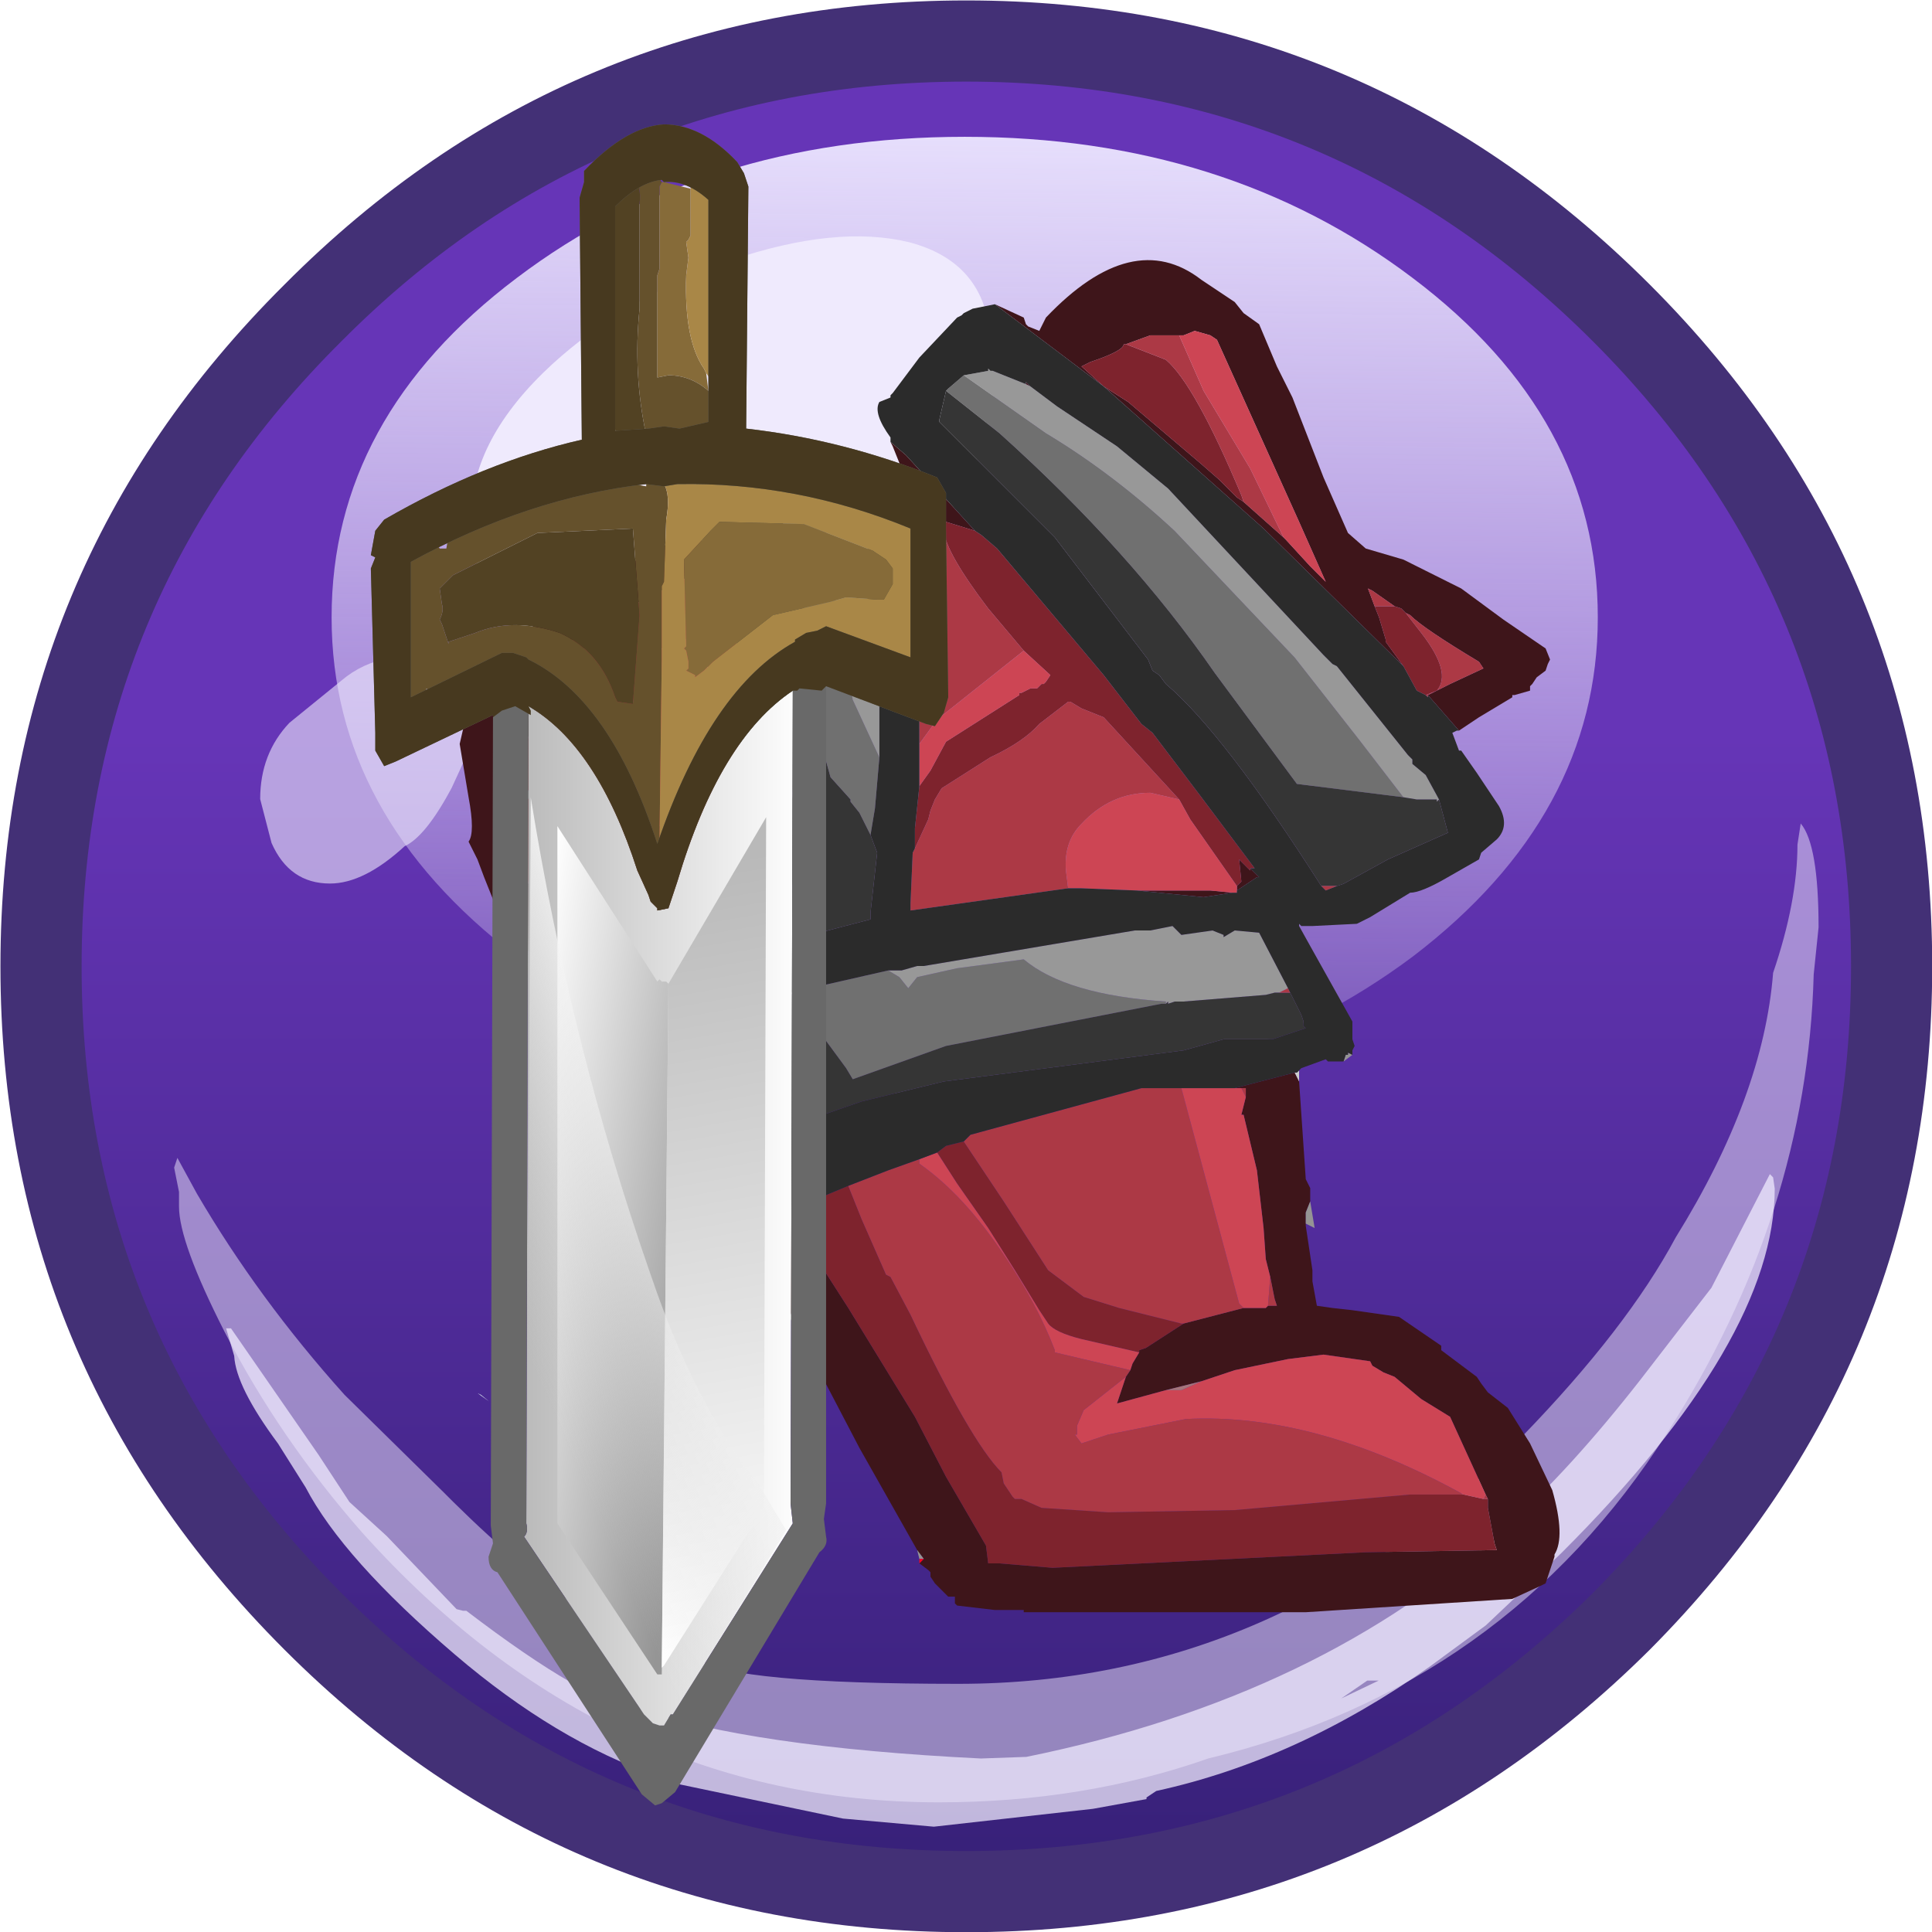 <?xml version="1.0" encoding="UTF-8" standalone="no"?>
<svg xmlns:ffdec="https://www.free-decompiler.com/flash" xmlns:xlink="http://www.w3.org/1999/xlink" ffdec:objectType="frame" height="43.5px" width="43.5px" xmlns="http://www.w3.org/2000/svg">
  <g transform="matrix(1.0, 0.0, 0.0, 1.0, 0.0, 0.0)">
    <filter id="filter0">
      <feColorMatrix in="SourceGraphic" result="filterResult0" type="matrix" values="0.309 0.609 0.082 0.0 0.157 0.309 0.609 0.082 0.0 0.157 0.309 0.609 0.082 0.0 0.157 0.0 0.0 0.0 1.0 0.0"/>
    </filter>
    <use ffdec:characterId="42" filter="url(#filter0)" height="59.5" transform="matrix(0.731, 0.0, 0.0, 0.731, 0.01, 0.01)" width="59.5" xlink:href="#sprite0"/>
    <filter id="filter1">
      <feColorMatrix in="SourceGraphic" result="filterResult1" type="matrix" values="0 0 0 0 0.4,0 0 0 0 0.4,0 0 0 0 0.4,0 0 0 1 0"/>
      <feConvolveMatrix divisor="16.0" in="filterResult1" kernelMatrix="1 1 1 1 1 1 1 1 1 1 1 1 1 1 1 1" order="4 4" result="filterResult2"/>
      <feComposite in="SourceGraphic" in2="filterResult2" operator="over" result="filterResult3"/>
    </filter>
    <use ffdec:characterId="135" filter="url(#filter1)" height="37.85" transform="matrix(1.0, 0.0, 0.0, 1.0, 8.35, 2.8)" width="26.75" xlink:href="#sprite1"/>
  </g>
  <defs>
    <g id="sprite0" transform="matrix(1.0, 0.0, 0.0, 1.0, 29.75, 29.75)">
      <use ffdec:characterId="41" height="59.5" transform="matrix(1.0, 0.0, 0.0, 1.0, -29.75, -29.75)" width="59.5" xlink:href="#shape0"/>
    </g>
    <g id="shape0" transform="matrix(1.0, 0.0, 0.0, 1.0, 29.75, 29.75)">
      <path d="M20.15 -20.15 Q28.5 -11.8 28.5 0.0 28.5 11.8 20.15 20.15 11.8 28.5 0.0 28.5 -11.8 28.5 -20.15 20.15 -28.5 11.8 -28.5 0.0 -28.5 -11.8 -20.15 -20.15 -11.8 -28.5 0.0 -28.5 11.8 -28.5 20.15 -20.15" fill="url(#gradient0)" fill-rule="evenodd" stroke="none"/>
      <path d="M-8.7 18.5 L-8.7 18.55 -9.0 18.45 -8.7 18.5 M-14.95 13.2 L-14.7 13.4 -15.05 13.15 -14.95 13.2" fill="#eafbfd" fill-rule="evenodd" stroke="none"/>
      <path d="M25.7 -4.4 Q26.25 -3.75 26.25 -1.2 L26.1 0.25 Q25.9 7.65 21.6 14.35 16.6 22.2 7.45 24.4 3.6 25.75 -0.85 25.75 -11.15 25.75 -18.6 17.45 -21.15 14.55 -22.85 11.25 -24.25 8.5 -24.25 7.4 L-24.25 6.95 -24.4 6.2 -24.3 5.9 -23.7 7.0 Q-21.8 10.25 -19.15 13.2 L-16.1 16.2 -15.8 16.5 Q-11.45 20.8 -8.4 21.3 L-8.3 21.35 Q-7.15 22.1 -0.25 22.1 9.7 22.1 17.1 14.5 20.35 11.15 21.85 8.35 24.55 4.0 24.85 0.2 25.6 -2.0 25.6 -3.75 L25.7 -4.4" fill="#efeafd" fill-opacity="0.498" fill-rule="evenodd" stroke="none"/>
      <path d="M22.95 9.9 L24.75 6.4 24.85 6.5 24.9 6.85 Q24.9 11.5 18.35 18.05 L16.9 19.45 16.0 20.3 14.3 21.55 Q10.2 24.45 5.85 25.4 L5.55 25.6 5.55 25.65 3.9 25.95 -1.0 26.5 -3.8 26.25 -9.05 25.15 -9.5 24.95 Q-12.65 23.85 -15.75 21.2 -19.2 18.25 -20.35 16.05 L-21.2 14.7 Q-22.5 12.95 -22.55 12.0 L-22.8 11.15 -22.65 11.15 -19.95 15.05 -19.0 16.5 -17.85 17.55 -15.7 19.8 -15.5 19.85 -15.4 19.85 Q-11.6 22.75 -10.15 22.85 -6.65 24.05 0.45 24.4 L1.85 24.35 Q10.95 22.5 16.65 17.25 18.6 15.5 20.75 12.75 L22.95 9.9 M17.75 17.85 L17.85 17.75 17.75 17.8 17.75 17.85 M12.7 22.0 L12.35 22.0 11.55 22.55 12.7 22.0" fill="#efeafd" fill-opacity="0.749" fill-rule="evenodd" stroke="none"/>
      <path d="M19.45 -10.75 Q19.45 -4.65 13.75 -0.3 8.0 4.0 -0.05 4.0 -8.1 4.0 -13.85 -0.3 -19.55 -4.65 -19.55 -10.75 -19.55 -16.9 -13.85 -21.2 -8.1 -25.55 -0.05 -25.55 8.0 -25.55 13.75 -21.2 19.45 -16.9 19.45 -10.75" fill="url(#gradient1)" fill-rule="evenodd" stroke="none"/>
      <path d="M0.85 -18.0 Q0.85 -15.85 -1.1 -13.0 -3.8 -9.0 -8.25 -9.0 L-11.55 -9.45 Q-13.75 -9.9 -14.7 -11.5 -15.35 -12.65 -15.25 -13.85 -15.25 -16.25 -12.75 -18.55 -10.5 -20.6 -7.25 -21.75 -4.0 -22.85 -1.75 -22.3 0.7 -21.65 0.75 -19.1 L0.85 -18.0" fill="#efeafd" fill-rule="evenodd" stroke="none"/>
      <path d="M-20.85 -7.5 L-19.25 -8.8 Q-18.6 -9.35 -17.75 -9.5 L-17.0 -9.6 Q-15.0 -9.8 -15.0 -7.35 L-15.85 -5.5 Q-16.65 -4.0 -17.3 -3.7 -18.55 -2.55 -19.6 -2.55 -20.85 -2.55 -21.4 -3.8 L-21.75 -5.15 Q-21.75 -6.55 -20.85 -7.5" fill="#efeafd" fill-opacity="0.6" fill-rule="evenodd" stroke="none"/>
      <path d="M19.3 -19.25 Q11.3 -27.25 0.0 -27.25 -11.3 -27.25 -19.25 -19.25 -27.25 -11.3 -27.25 0.0 -27.25 11.3 -19.25 19.3 -11.3 27.25 0.0 27.25 11.3 27.25 19.3 19.3 27.25 11.3 27.25 0.0 27.25 -11.3 19.3 -19.25 M0.0 -29.75 Q12.3 -29.75 21.05 -21.0 29.75 -12.3 29.75 0.0 29.75 12.3 21.05 21.05 12.3 29.75 0.0 29.75 -12.3 29.75 -21.0 21.05 -29.75 12.3 -29.75 0.0 -29.75 -12.3 -21.0 -21.0 -12.3 -29.75 0.0 -29.75" fill="#433076" fill-rule="evenodd" stroke="none"/>
    </g>
    <linearGradient gradientTransform="matrix(0.0, 0.035, -0.035, 0.0, 0.0, 0.0)" gradientUnits="userSpaceOnUse" id="gradient0" spreadMethod="pad" x1="-819.2" x2="819.2">
      <stop offset="0.376" stop-color="#6635b7"/>
      <stop offset="1.0" stop-color="#362077"/>
    </linearGradient>
    <linearGradient gradientTransform="matrix(-2.0E-4, 0.018, -0.018, -2.0E-4, -0.05, -10.75)" gradientUnits="userSpaceOnUse" id="gradient1" spreadMethod="pad" x1="-819.2" x2="819.2">
      <stop offset="0.0" stop-color="#e6defc"/>
      <stop offset="1.0" stop-color="#e6defc" stop-opacity="0.2"/>
    </linearGradient>
    <g id="sprite1" transform="matrix(1.0, 0.0, 0.0, 1.0, 15.6, 36.35)">
      <use ffdec:characterId="134" height="37.85" transform="matrix(1.0, 0.0, 0.0, 1.0, -15.6, -36.35)" width="26.75" xlink:href="#shape1"/>
    </g>
    <g id="shape1" transform="matrix(1.0, 0.0, 0.0, 1.0, 15.6, 36.35)">
      <path d="M-0.75 -30.45 L-0.15 -30.0 1.2 -29.1 2.35 -28.15 5.85 -24.4 5.9 -24.35 6.05 -24.2 6.15 -24.15 7.75 -22.15 7.8 -22.1 7.85 -22.05 7.85 -21.95 8.15 -21.7 8.45 -21.15 8.4 -21.1 8.4 -21.15 7.95 -21.15 7.65 -21.2 6.65 -22.5 5.2 -24.35 2.5 -27.2 Q1.1 -28.5 -0.4 -29.4 L-2.25 -30.7 -1.7 -30.8 -1.7 -30.85 -1.65 -30.8 -1.6 -30.8 -0.85 -30.5 -0.75 -30.45 M-3.95 -17.3 L-3.65 -17.3 -3.3 -17.4 -3.15 -17.4 1.6 -18.2 1.95 -18.2 2.45 -18.3 2.65 -18.1 3.35 -18.2 3.6 -18.1 3.6 -18.05 3.85 -18.2 4.4 -18.15 5.05 -16.9 4.85 -16.8 4.75 -16.8 4.55 -16.75 2.7 -16.6 2.5 -16.6 2.35 -16.55 2.35 -16.6 2.3 -16.55 2.3 -16.6 Q0.05 -16.75 -0.9 -17.55 L-2.4 -17.35 -3.3 -17.15 -3.5 -16.9 -3.7 -17.15 -3.95 -17.3 M-4.15 -22.1 L-4.75 -23.4 -5.2 -25.9 -5.4 -27.75 -5.35 -27.75 -5.3 -27.8 -4.8 -28.0 -4.6 -28.1 -4.5 -27.95 -4.35 -27.75 -4.45 -26.0 -4.3 -24.75 -4.15 -24.55 -4.15 -24.15 -4.15 -22.25 -4.15 -22.1" fill="#989898" fill-rule="evenodd" stroke="none"/>
      <path d="M4.05 -27.85 L4.95 -27.05 5.0 -27.0 5.55 -26.4 5.9 -26.05 5.3 -27.4 3.45 -31.5 3.3 -31.6 2.95 -31.7 2.7 -31.6 2.6 -31.6 1.95 -31.6 1.4 -31.4 1.35 -31.4 Q1.35 -31.25 0.6 -31.0 L0.4 -30.9 0.9 -30.45 1.45 -30.1 3.1 -28.7 3.5 -28.35 3.9 -27.95 4.05 -27.85 M-1.55 -32.3 L-0.9 -32.0 -0.85 -31.85 -0.8 -31.8 -0.55 -31.7 -0.4 -32.0 Q1.55 -34.05 3.1 -32.85 L3.85 -32.35 4.05 -32.1 4.4 -31.85 4.8 -30.9 5.15 -30.2 5.85 -28.4 6.4 -27.15 6.8 -26.8 7.65 -26.55 8.95 -25.9 9.9 -25.2 10.85 -24.55 10.95 -24.3 10.9 -24.2 10.85 -24.05 10.65 -23.9 10.55 -23.75 10.5 -23.7 10.5 -23.6 10.15 -23.5 10.1 -23.5 10.1 -23.45 9.35 -23.0 8.9 -22.7 8.2 -23.5 8.4 -23.6 8.7 -23.75 9.45 -24.1 9.35 -24.25 Q8.1 -25.0 7.8 -25.3 L7.7 -25.35 7.6 -25.45 7.45 -25.5 6.95 -25.85 6.85 -25.9 7.0 -25.5 7.1 -25.25 7.25 -24.75 7.25 -24.7 7.65 -24.15 4.5 -27.25 0.9 -30.45 -1.55 -32.3 M5.3 -14.8 L5.45 -12.6 5.55 -12.4 5.55 -12.25 5.55 -12.1 5.45 -11.85 5.45 -11.6 5.45 -11.55 5.6 -10.55 5.6 -10.3 5.7 -9.75 6.05 -9.7 6.5 -9.65 7.55 -9.5 8.5 -8.85 8.5 -8.75 9.3 -8.15 9.4 -8.0 9.55 -7.8 10.0 -7.45 10.5 -6.65 11.0 -5.6 Q11.3 -4.55 11.05 -4.15 L11.05 -4.1 10.85 -3.5 10.75 -3.45 10.1 -3.15 5.45 -2.85 -0.35 -2.85 -0.9 -2.85 -0.9 -2.9 -1.55 -2.9 -2.4 -3.0 -2.45 -3.05 -2.45 -3.2 -2.6 -3.2 -2.85 -3.45 -2.9 -3.5 -3.0 -3.65 -3.0 -3.75 -3.05 -3.8 -3.25 -3.95 -3.15 -4.05 -3.3 -4.25 -4.6 -6.55 -5.75 -8.75 -6.0 -9.2 -6.0 -9.25 -6.05 -9.35 -6.2 -9.7 -6.65 -10.3 -7.05 -10.95 -7.3 -11.35 -7.2 -11.35 -6.1 -11.65 -4.85 -9.7 -3.35 -7.25 -2.65 -5.9 -1.75 -4.35 -1.7 -3.95 -1.45 -3.95 -0.25 -3.85 6.8 -4.2 9.75 -4.25 9.7 -4.4 9.55 -5.2 9.55 -5.4 9.5 -5.5 8.7 -7.25 8.05 -7.65 7.45 -8.15 7.2 -8.25 6.95 -8.4 6.9 -8.5 5.85 -8.65 5.05 -8.55 3.85 -8.3 3.1 -8.05 2.3 -7.85 1.2 -7.55 1.4 -8.15 1.5 -8.3 1.55 -8.45 1.7 -8.7 1.7 -8.75 1.85 -8.8 2.7 -9.35 4.05 -9.7 4.1 -9.7 4.15 -9.7 4.55 -9.7 4.6 -9.75 4.8 -9.75 4.75 -9.9 4.65 -10.4 4.55 -10.8 4.5 -11.5 4.35 -12.8 4.05 -14.05 4.0 -14.05 4.1 -14.45 4.1 -14.65 4.0 -14.65 3.85 -14.65 5.2 -15.0 5.3 -14.8 M-10.75 -16.05 L-12.15 -17.85 -12.75 -18.65 -13.05 -19.4 -13.2 -19.8 -13.4 -20.2 Q-13.25 -20.4 -13.4 -21.2 L-13.6 -22.4 -13.3 -23.7 -13.25 -23.8 -13.15 -23.95 -13.0 -24.15 -12.9 -24.2 -12.55 -24.55 -11.95 -25.05 -11.6 -25.25 -11.5 -25.3 -11.0 -25.75 -10.1 -26.25 -9.8 -26.45 -8.35 -27.2 -8.2 -27.2 -8.0 -26.4 -8.1 -26.3 -8.3 -26.2 -8.4 -26.2 -8.65 -26.05 -9.75 -25.5 Q-9.85 -25.4 -10.05 -25.35 L-10.4 -25.15 -10.55 -25.0 -10.9 -24.85 -11.05 -24.75 -11.6 -24.15 -11.65 -24.05 -11.75 -23.75 -12.3 -21.6 -12.15 -19.6 -12.05 -19.25 -11.75 -18.6 -11.55 -18.2 -10.1 -16.7 -8.35 -17.35 -7.35 -17.6 -7.35 -17.55 Q-10.5 -16.5 -10.75 -16.05 M-3.95 -28.3 L-3.85 -28.15 -3.55 -28.35 -3.85 -29.1 -3.9 -29.2 -3.55 -28.9 -2.0 -27.2 -2.65 -27.4 -2.7 -27.2 -2.85 -27.15 -3.4 -27.0 Q-3.25 -25.9 -3.25 -23.75 -3.3 -26.35 -3.5 -27.05 L-3.95 -28.3 M-0.85 -30.5 L-0.85 -30.55 -0.75 -30.45 -0.85 -30.5 M3.9 -19.2 L4.0 -19.3 3.95 -19.8 4.2 -19.55 4.2 -19.6 4.4 -19.4 4.35 -19.4 3.9 -19.1 3.9 -19.2 M1.65 -19.1 L3.3 -19.1 3.8 -19.05 3.15 -18.95 1.65 -19.1 M-6.6 -13.7 L-6.65 -13.6 -6.7 -13.7 -6.6 -13.7 M-5.45 -12.2 L-5.9 -11.95 -5.85 -12.25 -5.45 -12.25 -5.45 -12.2" fill="#3e151a" fill-rule="evenodd" stroke="none"/>
      <path d="M-2.65 -30.35 L-2.6 -30.4 -2.25 -30.7 -0.4 -29.4 Q1.1 -28.5 2.5 -27.2 L5.2 -24.35 6.65 -22.5 7.65 -21.2 7.25 -21.25 5.25 -21.5 3.4 -24.0 Q1.5 -26.75 -1.45 -29.4 L-2.65 -30.35 M-6.15 -16.8 L-3.95 -17.3 -3.7 -17.15 -3.5 -16.9 -3.3 -17.15 -2.4 -17.35 -0.9 -17.55 Q0.05 -16.75 2.3 -16.6 L2.3 -16.55 2.2 -16.55 -2.65 -15.6 -4.75 -14.85 -4.9 -15.1 -6.15 -16.8 M-5.35 -27.75 L-5.4 -27.75 -5.2 -25.9 -4.75 -23.4 -4.15 -22.1 -4.25 -20.95 -4.35 -20.35 -4.6 -20.85 -4.8 -21.1 -4.8 -21.15 -5.25 -21.65 -5.5 -22.55 -5.6 -23.3 -5.7 -23.3 -5.75 -24.75 Q-5.9 -26.3 -6.4 -27.6 L-6.6 -27.6 -6.4 -27.75 -5.35 -27.75" fill="#707070" fill-rule="evenodd" stroke="none"/>
      <path d="M8.45 -21.15 L8.65 -20.4 7.3 -19.8 6.3 -19.25 6.15 -19.2 5.8 -19.2 Q3.6 -22.65 2.3 -23.75 L2.15 -23.95 2.0 -24.05 1.9 -24.3 -0.2 -27.05 -2.8 -29.65 -2.8 -29.7 -2.65 -30.35 -1.45 -29.4 Q1.5 -26.75 3.4 -24.0 L5.25 -21.5 7.25 -21.25 7.65 -21.2 7.95 -21.15 8.4 -21.15 8.4 -21.1 8.45 -21.15 M5.1 -16.8 L5.35 -16.3 5.4 -16.15 5.4 -16.05 5.45 -16.0 4.7 -15.75 3.6 -15.75 2.7 -15.5 -2.7 -14.8 -4.55 -14.35 -5.85 -13.9 -6.0 -13.85 -6.15 -13.85 -6.6 -13.7 -6.7 -13.7 -7.05 -13.55 -7.1 -13.6 -7.15 -13.6 -7.2 -13.7 -9.15 -15.75 -9.3 -16.0 -9.35 -16.1 -6.15 -16.8 -4.9 -15.1 -4.75 -14.85 -2.65 -15.6 2.2 -16.55 2.3 -16.55 2.35 -16.6 2.35 -16.55 2.5 -16.6 2.7 -16.6 4.55 -16.75 4.75 -16.8 4.85 -16.8 5.1 -16.8 M-6.6 -27.6 L-6.4 -27.6 Q-5.9 -26.3 -5.75 -24.75 L-5.7 -23.3 -5.6 -23.3 -5.5 -22.55 -5.25 -21.65 -4.8 -21.15 -4.8 -21.1 -4.6 -20.85 -4.35 -20.35 -4.2 -19.95 -4.35 -18.6 -4.35 -18.45 -5.5 -18.15 -5.9 -18.05 -6.15 -18.0 -6.2 -17.95 -6.35 -17.95 -6.35 -18.0 Q-5.9 -19.25 -6.15 -21.8 -6.05 -24.35 -6.85 -26.25 L-7.0 -26.4 -7.15 -26.85 -7.4 -27.75 -7.1 -27.6 -6.85 -27.6 -6.6 -27.6" fill="#353535" fill-rule="evenodd" stroke="none"/>
      <path d="M1.4 -31.4 L2.3 -31.05 Q2.95 -30.5 4.0 -28.0 L4.05 -27.85 3.9 -27.95 3.5 -28.35 3.1 -28.7 1.45 -30.1 0.9 -30.45 0.4 -30.9 0.6 -31.0 Q1.35 -31.25 1.35 -31.4 L1.4 -31.4 M7.65 -24.15 L7.25 -24.7 7.25 -24.75 7.1 -25.25 7.0 -25.5 7.45 -25.5 7.6 -25.45 7.7 -25.35 8.05 -24.9 Q8.75 -24.0 8.4 -23.6 L8.15 -23.5 7.95 -23.6 7.65 -24.15 M2.6 -21.15 L0.9 -23.0 0.4 -23.2 0.15 -23.35 0.1 -23.35 -0.55 -22.85 Q-0.9 -22.45 -1.65 -22.1 L-2.75 -21.4 -2.9 -21.15 -3.0 -20.9 -3.05 -20.7 -3.35 -20.05 -3.35 -20.5 -3.25 -21.45 -3.0 -21.8 -2.65 -22.45 -1.0 -23.5 -1.0 -23.55 -0.95 -23.55 -0.75 -23.65 -0.6 -23.65 -0.5 -23.75 -0.45 -23.75 -0.4 -23.8 -0.3 -23.95 -0.9 -24.5 -1.7 -25.45 Q-2.65 -26.7 -2.7 -27.2 L-2.65 -27.4 -2.0 -27.2 -1.85 -27.1 -1.5 -26.8 0.9 -23.95 1.75 -22.85 2.0 -22.65 3.1 -21.2 4.3 -19.6 4.2 -19.6 4.2 -19.55 3.95 -19.8 4.0 -19.3 3.9 -19.2 2.85 -20.7 2.6 -21.15 M2.7 -9.35 L1.85 -8.8 1.7 -8.75 1.7 -8.7 0.4 -9.0 Q-0.2 -9.15 -0.35 -9.35 L-0.55 -9.65 -1.1 -10.55 -1.7 -11.5 -2.4 -12.5 -2.85 -13.2 -2.65 -13.35 -2.25 -13.45 -1.35 -12.1 -0.35 -10.55 0.45 -9.95 1.25 -9.7 2.65 -9.35 2.7 -9.35 M9.55 -5.4 L9.55 -5.2 9.7 -4.4 9.75 -4.25 6.8 -4.2 -0.25 -3.85 -1.45 -3.95 -1.7 -3.95 -1.75 -4.35 -2.65 -5.9 -3.35 -7.25 -4.85 -9.7 -6.1 -11.65 -6.2 -11.8 -6.15 -11.8 -5.9 -11.95 -5.45 -12.2 -4.85 -12.45 -4.55 -11.7 -4.0 -10.45 -3.9 -10.4 -3.45 -9.55 Q-2.1 -6.7 -1.4 -6.0 L-1.35 -5.75 -1.15 -5.45 -1.1 -5.4 -0.95 -5.4 -0.5 -5.2 1.0 -5.1 3.85 -5.15 7.8 -5.5 9.0 -5.5 9.45 -5.4 9.55 -5.4 M-7.35 -17.6 L-8.35 -17.35 -10.1 -16.7 -11.55 -18.2 -11.75 -18.6 -12.05 -19.25 -12.15 -19.6 -12.3 -21.6 -11.75 -23.75 -11.65 -24.05 -11.6 -24.15 -11.05 -24.75 -10.9 -24.85 -10.55 -25.0 -10.4 -25.15 Q-11.2 -24.1 -11.4 -22.9 -11.55 -21.4 -10.45 -20.3 L-8.4 -18.1 -8.35 -19.15 -8.1 -20.55 -7.9 -22.05 -7.95 -22.45 -7.9 -22.75 -7.95 -22.85 -7.95 -22.9 -7.9 -22.9 -7.95 -22.95 -7.9 -23.0 -8.05 -24.4 -8.25 -25.8 -8.3 -26.2 -8.1 -26.3 -8.0 -26.4 -7.95 -26.45 -7.7 -26.4 -7.4 -25.55 -7.3 -22.25 -7.25 -17.7 -7.35 -17.6 M-12.1 -21.15 L-12.0 -21.2 -12.1 -21.45 -12.1 -21.15" fill="#7e232d" fill-rule="evenodd" stroke="none"/>
      <path d="M4.05 -27.85 L4.0 -28.0 Q2.95 -30.5 2.3 -31.05 L1.4 -31.4 1.95 -31.6 2.6 -31.6 3.15 -30.35 4.2 -28.6 4.95 -27.05 4.05 -27.85 M7.0 -25.5 L6.85 -25.9 6.95 -25.85 7.45 -25.5 7.0 -25.5 M7.7 -25.35 L7.8 -25.3 Q8.1 -25.0 9.35 -24.25 L9.45 -24.1 8.7 -23.75 8.4 -23.6 8.2 -23.5 8.2 -23.45 8.15 -23.5 8.4 -23.6 Q8.75 -24.0 8.05 -24.9 L7.7 -25.35 M6.15 -19.2 L5.9 -19.1 5.8 -19.2 6.15 -19.2 M-3.35 -20.05 L-3.05 -20.7 -3.0 -20.9 -2.9 -21.15 -2.75 -21.4 -1.65 -22.1 Q-0.9 -22.45 -0.55 -22.85 L0.1 -23.35 0.15 -23.35 0.4 -23.2 0.9 -23.0 2.6 -21.15 1.95 -21.3 Q1.05 -21.3 0.4 -20.6 0.0 -20.2 0.05 -19.55 L0.1 -19.15 -3.45 -18.65 -3.45 -18.8 -3.4 -19.95 -3.35 -20.05 M-2.7 -27.2 Q-2.65 -26.7 -1.7 -25.45 L-0.9 -24.5 -2.85 -22.95 -3.25 -22.4 -3.25 -23.55 -3.25 -23.75 Q-3.25 -25.9 -3.4 -27.0 L-2.85 -27.15 -2.7 -27.2 M5.05 -16.9 L5.1 -16.8 4.85 -16.8 5.05 -16.9 M-9.3 -16.0 L-9.35 -16.0 -9.5 -16.1 -9.35 -16.1 -9.3 -16.0 M4.0 -14.65 L4.1 -14.65 4.1 -14.45 4.0 -14.65 M4.65 -10.4 L4.75 -9.9 4.8 -9.75 4.6 -9.75 4.65 -10.4 M4.05 -9.7 L2.7 -9.35 2.65 -9.35 1.25 -9.7 0.45 -9.95 -0.35 -10.55 -1.35 -12.1 -2.25 -13.45 -2.1 -13.6 1.75 -14.65 2.65 -14.65 3.95 -9.8 4.05 -9.7 M1.5 -8.3 L1.4 -8.15 0.45 -7.4 0.3 -7.05 0.3 -6.85 0.25 -6.85 0.4 -6.65 1.0 -6.85 2.75 -7.2 Q5.65 -7.35 9.0 -5.5 L7.8 -5.5 3.85 -5.15 1.0 -5.1 -0.5 -5.2 -0.95 -5.4 -1.1 -5.4 -1.15 -5.45 -1.35 -5.75 -1.4 -6.0 Q-2.1 -6.7 -3.45 -9.55 L-3.9 -10.4 -4.0 -10.45 -4.55 -11.7 -4.85 -12.45 -3.95 -12.8 -3.25 -13.05 -3.25 -12.95 Q-2.25 -12.25 -1.35 -10.9 -0.6 -9.8 -0.2 -8.75 L-0.2 -8.7 1.5 -8.3 M9.5 -5.5 L9.55 -5.4 9.45 -5.4 9.5 -5.5 M-10.4 -25.15 L-10.05 -25.35 Q-9.85 -25.4 -9.75 -25.5 L-8.65 -26.05 -8.4 -26.2 -8.3 -26.2 -8.25 -25.8 -8.05 -24.4 Q-8.55 -25.15 -9.3 -24.3 -10.2 -23.3 -9.1 -20.55 L-8.1 -20.55 -8.35 -19.15 -8.4 -18.1 -10.45 -20.3 Q-11.55 -21.4 -11.4 -22.9 -11.2 -24.1 -10.4 -25.15 M-6.2 -17.95 L-6.35 -17.9 -6.35 -17.95 -6.2 -17.95" fill="#ac3945" fill-rule="evenodd" stroke="none"/>
      <path d="M4.95 -27.05 L4.2 -28.6 3.15 -30.35 2.6 -31.6 2.7 -31.6 2.95 -31.7 3.3 -31.6 3.45 -31.5 5.3 -27.4 5.9 -26.05 5.55 -26.4 5.0 -27.0 4.95 -27.05 M2.6 -21.15 L2.85 -20.7 3.9 -19.2 3.9 -19.1 3.9 -19.05 3.8 -19.05 3.3 -19.1 1.65 -19.1 0.4 -19.15 0.1 -19.15 0.05 -19.55 Q0.0 -20.2 0.4 -20.6 1.05 -21.3 1.95 -21.3 L2.6 -21.15 M-0.9 -24.5 L-0.3 -23.95 -0.4 -23.8 -0.45 -23.75 -0.5 -23.75 -0.6 -23.65 -0.75 -23.65 -0.95 -23.55 -1.0 -23.55 -1.0 -23.5 -2.65 -22.45 -3.0 -21.8 -3.25 -21.45 -3.25 -21.9 -3.25 -22.4 -2.85 -22.95 -0.9 -24.5 M4.1 -14.45 L4.0 -14.05 4.05 -14.05 4.35 -12.8 4.5 -11.5 4.55 -10.8 4.65 -10.4 4.6 -9.75 4.55 -9.7 4.15 -9.7 4.1 -9.7 4.05 -9.7 3.95 -9.8 2.65 -14.65 3.85 -14.65 4.0 -14.65 4.1 -14.45 M1.7 -8.7 L1.55 -8.45 1.5 -8.3 -0.2 -8.7 -0.2 -8.75 Q-0.6 -9.8 -1.35 -10.9 -2.25 -12.25 -3.25 -12.95 L-3.25 -13.05 -2.85 -13.2 -2.4 -12.5 -1.7 -11.5 -1.1 -10.55 -0.55 -9.65 -0.35 -9.35 Q-0.2 -9.15 0.4 -9.0 L1.7 -8.7 M1.4 -8.15 L1.2 -7.55 2.3 -7.85 2.65 -7.85 3.1 -8.05 3.85 -8.3 5.05 -8.55 5.85 -8.65 6.9 -8.5 6.95 -8.4 7.2 -8.25 7.45 -8.15 8.05 -7.65 8.7 -7.25 9.5 -5.5 9.45 -5.4 9.0 -5.5 Q5.65 -7.35 2.75 -7.2 L1.0 -6.85 0.4 -6.65 0.25 -6.85 0.3 -6.85 0.3 -7.05 0.45 -7.4 1.4 -8.15 M-8.05 -24.4 L-7.9 -23.0 -7.95 -22.95 -7.9 -22.9 -7.95 -22.9 -7.95 -22.85 -7.9 -22.75 -7.95 -22.45 -7.9 -22.05 -8.1 -20.55 -9.1 -20.55 Q-10.2 -23.3 -9.3 -24.3 -8.55 -25.15 -8.05 -24.4" fill="#cd4554" fill-rule="evenodd" stroke="none"/>
      <path d="M6.5 -15.4 L6.3 -15.25 6.35 -15.4 6.4 -15.4 6.4 -15.45 6.5 -15.4 M5.55 -12.1 L5.65 -11.5 5.45 -11.6 5.45 -11.85 5.55 -12.1 M-3.25 -4.05 L-3.3 -4.25 -3.15 -4.05 -3.25 -4.05 M-13.25 -23.8 L-13.15 -24.15 -13.0 -24.15 -13.15 -23.95 -13.25 -23.8" fill="#959494" fill-rule="evenodd" stroke="none"/>
      <path d="M-12.1 -21.15 L-12.1 -21.45 -12.0 -21.2 -12.1 -21.15" fill="#818181" fill-rule="evenodd" stroke="none"/>
      <path d="M-6.25 -9.65 L-6.65 -10.3 -6.2 -9.7 -6.25 -9.65" fill="#dbdbdb" fill-rule="evenodd" stroke="none"/>
      <path d="M5.3 -15.05 L5.3 -14.8 5.2 -15.0 5.25 -15.0 5.3 -15.05 M-6.0 -9.25 L-6.05 -9.25 -6.25 -9.65 -6.2 -9.7 -6.05 -9.35 -6.0 -9.25" fill="#cdcdcd" fill-rule="evenodd" stroke="none"/>
      <path d="M-5.75 -8.75 L-6.0 -9.15 -6.0 -9.2 -5.75 -8.75" fill="#ffffff" fill-rule="evenodd" stroke="none"/>
      <path d="M-3.25 -3.95 L-3.25 -4.05 -3.15 -4.05 -3.25 -3.95" fill="#ff001f" fill-rule="evenodd" stroke="none"/>
      <path d="M2.3 -7.85 L3.1 -8.05 2.65 -7.85 2.3 -7.85" fill="#a6757a" fill-rule="evenodd" stroke="none"/>
      <path d="M-1.55 -32.3 L0.9 -30.45 4.5 -27.25 7.65 -24.15 7.95 -23.6 8.15 -23.5 8.2 -23.45 8.2 -23.5 8.9 -22.7 8.85 -22.7 8.75 -22.65 8.9 -22.25 8.95 -22.25 9.3 -21.75 9.8 -21.0 Q10.05 -20.55 9.75 -20.25 L9.4 -19.95 9.35 -19.8 8.65 -19.4 Q8.05 -19.05 7.8 -19.05 L6.9 -18.5 6.6 -18.35 5.6 -18.3 5.35 -18.3 5.3 -18.35 5.3 -18.3 5.55 -17.85 6.5 -16.15 6.5 -15.75 6.55 -15.6 6.5 -15.5 6.5 -15.4 6.4 -15.45 6.4 -15.4 6.35 -15.4 6.3 -15.25 6.25 -15.25 6.05 -15.25 5.95 -15.25 5.9 -15.3 5.35 -15.1 5.3 -15.05 5.25 -15.0 5.2 -15.0 3.85 -14.65 2.65 -14.65 1.75 -14.65 -2.1 -13.6 -2.25 -13.45 -2.65 -13.35 -2.85 -13.2 -3.25 -13.05 -3.95 -12.8 -4.85 -12.45 -5.45 -12.2 -5.45 -12.25 -5.85 -12.25 -5.9 -11.95 -6.15 -11.8 -6.2 -11.8 -6.1 -11.65 -7.2 -11.35 -7.3 -11.35 -8.35 -12.95 -9.3 -14.4 -10.35 -15.7 -10.5 -15.85 -10.75 -16.05 Q-10.5 -16.5 -7.35 -17.55 L-7.35 -17.6 -7.25 -17.7 -7.3 -22.25 -7.4 -25.55 -7.7 -26.4 -7.95 -26.45 -8.0 -26.4 -8.2 -27.2 -7.9 -27.35 -8.0 -28.15 -8.1 -28.25 -7.95 -28.15 Q-7.8 -28.45 -7.6 -28.35 L-6.75 -28.45 -6.7 -28.45 -4.15 -28.55 -4.05 -28.55 -4.0 -28.35 -3.95 -28.3 -3.5 -27.05 Q-3.3 -26.35 -3.25 -23.75 L-3.25 -23.55 -3.25 -22.4 -3.25 -21.9 -3.25 -21.45 -3.35 -20.5 -3.35 -20.05 -3.4 -19.95 -3.45 -18.8 -3.45 -18.65 0.1 -19.15 0.4 -19.15 1.65 -19.1 3.15 -18.95 3.8 -19.05 3.9 -19.05 3.9 -19.1 4.35 -19.4 4.4 -19.4 4.2 -19.6 4.3 -19.6 3.1 -21.2 2.0 -22.65 1.75 -22.85 0.9 -23.95 -1.5 -26.8 -1.85 -27.1 -2.0 -27.2 -3.55 -28.9 -3.9 -29.2 -3.9 -29.3 Q-4.3 -29.85 -4.15 -30.1 L-3.9 -30.2 -3.9 -30.25 -3.85 -30.3 -3.25 -31.1 -2.4 -32.0 -2.3 -32.05 -2.25 -32.1 -2.05 -32.2 -1.55 -32.3 M8.45 -21.15 L8.15 -21.7 7.85 -21.95 7.85 -22.05 7.8 -22.1 7.75 -22.15 6.15 -24.15 6.05 -24.2 5.9 -24.35 5.85 -24.4 2.35 -28.15 1.2 -29.1 -0.15 -30.0 -0.75 -30.45 -0.85 -30.55 -0.85 -30.5 -1.6 -30.8 -1.65 -30.8 -1.7 -30.85 -1.7 -30.8 -2.25 -30.7 -2.6 -30.4 -2.65 -30.35 -2.8 -29.7 -2.8 -29.65 -0.2 -27.05 1.9 -24.3 2.0 -24.05 2.15 -23.95 2.3 -23.75 Q3.6 -22.65 5.8 -19.2 L5.9 -19.1 6.15 -19.2 6.3 -19.25 7.3 -19.8 8.65 -20.4 8.45 -21.15 M5.05 -16.9 L4.4 -18.15 3.85 -18.2 3.6 -18.05 3.6 -18.1 3.35 -18.2 2.65 -18.1 2.45 -18.3 1.95 -18.2 1.6 -18.2 -3.15 -17.4 -3.3 -17.4 -3.65 -17.3 -3.95 -17.3 -6.15 -16.8 -9.35 -16.1 -9.5 -16.1 -9.35 -16.0 -9.3 -16.0 -9.15 -15.75 -7.2 -13.7 -7.15 -13.6 -7.1 -13.6 -7.05 -13.55 -6.7 -13.7 -6.65 -13.6 -6.6 -13.7 -6.15 -13.85 -6.0 -13.85 -5.85 -13.9 -4.55 -14.35 -2.7 -14.8 2.7 -15.5 3.6 -15.75 4.7 -15.75 5.45 -16.0 5.4 -16.05 5.4 -16.15 5.35 -16.3 5.1 -16.8 5.05 -16.9 M-5.35 -27.75 L-6.4 -27.75 -6.6 -27.6 -6.85 -27.6 -7.1 -27.6 -7.4 -27.75 -7.15 -26.85 -7.0 -26.4 -6.85 -26.25 Q-6.05 -24.35 -6.15 -21.8 -5.9 -19.25 -6.35 -18.0 L-6.35 -17.95 -6.35 -17.9 -6.2 -17.95 -6.15 -18.0 -5.9 -18.05 -5.5 -18.15 -4.35 -18.45 -4.35 -18.6 -4.2 -19.95 -4.35 -20.35 -4.25 -20.95 -4.15 -22.1 -4.15 -22.25 -4.15 -24.15 -4.15 -24.55 -4.3 -24.75 -4.45 -26.0 -4.35 -27.75 -4.5 -27.95 -4.6 -28.1 -4.8 -28.0 -5.3 -27.8 -5.35 -27.75" fill="#2b2b2b" fill-rule="evenodd" stroke="none"/>
      <path d="M-9.05 -35.05 L-9.0 -35.05 -8.4 -34.9 -8.4 -33.85 -8.45 -33.75 -8.5 -33.7 -8.45 -33.35 -8.5 -32.95 Q-8.55 -31.5 -8.1 -30.85 L-8.05 -30.75 -8.0 -30.35 Q-8.4 -30.7 -8.9 -30.7 L-9.15 -30.65 -9.15 -32.65 -9.15 -32.95 -9.1 -33.1 -9.1 -34.6 -9.1 -34.95 -9.05 -35.05 M-3.45 -27.25 L-3.4 -27.2 -3.45 -27.15 -3.45 -27.25 M-7.95 -27.2 L-7.75 -27.4 -5.85 -27.35 -4.3 -26.75 -4.0 -26.55 -3.85 -26.35 -3.85 -26.0 -4.05 -25.65 -4.2 -25.65 -4.9 -25.7 -5.25 -25.6 -6.55 -25.3 -7.9 -24.25 -8.1 -24.05 -8.3 -23.9 -8.3 -23.95 -8.4 -24.0 -8.5 -24.05 -8.45 -24.1 -8.45 -24.25 -8.5 -24.5 -8.55 -24.55 -8.5 -24.6 -8.55 -26.55 -7.95 -27.2" fill="#866b39" fill-rule="evenodd" stroke="none"/>
      <path d="M-10.25 -32.65 L-10.25 -32.0 -10.25 -31.0 -10.25 -30.85 -10.3 -32.1 -10.25 -32.65 M-10.25 -29.8 L-10.0 -29.25 -9.95 -29.1 -9.9 -29.1 -9.95 -29.05 -10.1 -29.1 -10.25 -29.3 -10.3 -29.45 -10.45 -29.55 -10.25 -29.8 M-9.4 -29.35 Q-9.7 -30.75 -9.55 -32.2 L-9.55 -34.1 -9.55 -34.55 Q-9.5 -35.0 -9.7 -35.15 L-9.7 -35.35 -9.6 -35.35 -9.5 -35.2 -9.55 -35.05 -9.35 -35.15 -9.35 -35.35 -9.35 -35.45 -9.25 -35.35 -9.05 -35.05 -9.1 -34.95 -9.1 -34.6 -9.1 -33.1 -9.15 -32.95 -9.15 -32.65 -9.15 -30.65 -8.9 -30.7 Q-8.4 -30.7 -8.0 -30.35 L-7.7 -30.0 -7.75 -29.8 -7.7 -29.75 -7.65 -29.55 -7.75 -29.45 -7.7 -29.4 -8.75 -29.35 -9.4 -29.35 M-8.9 -19.85 L-8.85 -19.75 -9.1 -19.75 -9.15 -19.55 -9.1 -19.4 -9.4 -20.3 -9.6 -21.35 -9.75 -21.65 -11.45 -23.35 Q-12.7 -24.5 -14.05 -23.55 L-14.1 -23.5 -14.05 -23.3 -14.35 -23.65 -14.35 -23.5 -14.5 -23.25 Q-15.05 -23.5 -15.0 -24.95 -15.05 -26.0 -14.7 -27.1 L-14.6 -27.15 -14.5 -26.8 -14.3 -27.1 -14.2 -26.9 -14.15 -26.95 -14.05 -26.8 -13.9 -26.8 -13.85 -27.1 Q-13.3 -27.65 -12.45 -27.8 L-11.05 -28.3 Q-10.45 -28.5 -10.05 -28.3 L-9.95 -28.3 -9.4 -28.2 -9.4 -28.25 -9.3 -28.65 -9.35 -28.75 -9.2 -28.6 -9.15 -28.7 -9.1 -28.6 -8.95 -29.1 -8.9 -28.7 -9.0 -28.25 Q-8.85 -28.0 -8.95 -27.45 L-9.0 -26.05 -9.05 -25.95 -9.05 -24.3 -9.1 -20.3 -9.1 -20.2 -9.0 -20.0 Q-9.1 -19.7 -8.9 -19.85 M-14.0 -25.1 L-13.85 -24.65 -13.85 -24.7 -13.25 -24.9 Q-12.4 -25.25 -11.35 -24.9 -10.45 -24.5 -10.1 -23.45 L-10.05 -23.35 -9.7 -23.3 -9.55 -25.3 -9.7 -27.25 -11.85 -27.15 -13.75 -26.2 -14.05 -25.9 -14.0 -25.55 Q-13.95 -25.4 -14.05 -25.2 L-14.0 -25.1" fill="#65512c" fill-rule="evenodd" stroke="none"/>
      <path d="M-8.4 -34.9 L-8.4 -35.0 -8.45 -35.4 -8.4 -35.55 Q-8.15 -35.55 -8.1 -35.2 -8.0 -35.2 -8.0 -35.35 L-7.9 -35.35 -7.95 -33.05 -7.85 -30.9 -7.95 -30.6 -8.05 -30.75 -8.1 -30.85 Q-8.55 -31.5 -8.5 -32.95 L-8.45 -33.35 -8.5 -33.7 -8.45 -33.75 -8.4 -33.85 -8.4 -34.9 M-8.9 -28.7 L-8.8 -29.1 -8.65 -28.4 -8.6 -28.55 -8.6 -28.7 -8.55 -28.4 -8.5 -28.35 -8.3 -28.25 Q-7.95 -28.7 -7.3 -28.65 L-4.5 -27.8 -3.9 -27.5 -3.85 -28.1 -3.8 -28.15 -3.5 -27.35 -3.45 -27.25 -3.45 -27.15 -3.2 -27.0 -3.2 -26.7 -3.4 -26.3 -3.3 -24.45 -3.35 -24.1 Q-3.45 -23.85 -3.65 -24.15 L-3.65 -24.2 -3.8 -24.35 Q-5.2 -25.0 -6.5 -24.0 -7.35 -23.45 -8.0 -22.35 L-8.3 -21.7 -8.4 -21.5 -8.55 -21.4 -8.65 -21.0 -8.6 -20.6 -8.7 -20.25 -8.7 -20.2 -8.75 -20.0 -8.75 -19.75 -8.9 -19.85 Q-9.1 -19.7 -9.0 -20.0 L-9.1 -20.2 -9.1 -20.3 -9.05 -24.3 -9.05 -25.95 -9.0 -26.05 -8.95 -27.45 Q-8.85 -28.0 -9.0 -28.25 L-8.9 -28.7 M-7.95 -27.2 L-8.55 -26.55 -8.5 -24.6 -8.55 -24.55 -8.5 -24.5 -8.45 -24.25 -8.45 -24.1 -8.5 -24.05 -8.4 -24.0 -8.3 -23.95 -8.3 -23.9 -8.1 -24.05 -7.9 -24.25 -6.55 -25.3 -5.25 -25.6 -4.9 -25.7 -4.2 -25.65 -4.05 -25.65 -3.85 -26.0 -3.85 -26.35 -4.0 -26.55 -4.3 -26.75 -5.85 -27.35 -7.75 -27.4 -7.95 -27.2" fill="#a98747" fill-rule="evenodd" stroke="none"/>
      <path d="M-10.25 -32.65 L-10.25 -33.25 -10.25 -34.7 -10.2 -34.85 -10.05 -34.9 -10.0 -35.0 -9.95 -35.15 -9.9 -35.2 -9.85 -35.3 -9.75 -35.3 -9.75 -35.25 -9.7 -35.35 -9.7 -35.15 Q-9.5 -35.0 -9.55 -34.55 L-9.55 -34.1 -9.55 -32.2 Q-9.7 -30.75 -9.4 -29.35 L-9.45 -29.15 -9.4 -28.95 -9.7 -28.9 -9.9 -29.1 -9.95 -29.1 -10.0 -29.25 -10.25 -29.8 -10.25 -30.85 -10.25 -31.0 -10.25 -32.0 -10.25 -32.65 M-14.0 -25.1 L-14.05 -25.2 Q-13.95 -25.4 -14.0 -25.55 L-14.05 -25.9 -13.75 -26.2 -11.85 -27.15 -9.7 -27.25 -9.55 -25.3 -9.7 -23.3 -10.05 -23.35 -10.1 -23.45 Q-10.45 -24.5 -11.35 -24.9 -12.4 -25.25 -13.25 -24.9 L-13.85 -24.7 -13.85 -24.65 -14.0 -25.1" fill="#524223" fill-rule="evenodd" stroke="none"/>
      <path d="M-8.9 -18.7 L-8.7 -19.3 Q-7.75 -22.5 -6.1 -23.6 L-6.15 -5.3 -6.1 -4.85 -8.8 -0.55 -8.85 -0.55 -9.0 -0.3 -9.1 -0.3 -9.25 -0.35 -9.45 -0.55 -12.15 -4.55 Q-12.05 -4.65 -12.1 -4.85 L-12.05 -23.25 Q-10.5 -22.35 -9.6 -19.55 L-9.35 -19.0 -9.3 -18.85 -9.15 -18.7 -9.15 -18.65 -8.9 -18.7" fill="url(#gradient2)" fill-rule="evenodd" stroke="none"/>
      <path d="M-9.1 -17.1 L-9.05 -17.05 -8.95 -17.05 -8.9 -17.0 -9.05 -1.45 -9.15 -1.45 -11.4 -4.85 -11.4 -20.55 -9.15 -17.05 -9.1 -17.1" fill="url(#gradient3)" fill-rule="evenodd" stroke="none"/>
      <path d="M-9.05 -1.6 L-8.9 -17.0 -6.7 -20.75 -6.75 -5.2 -9.0 -1.65 -9.05 -1.6" fill="url(#gradient4)" fill-rule="evenodd" stroke="none"/>
      <path d="M-12.1 -4.85 L-12.0 -21.2 Q-11.1 -15.6 -9.3 -10.45 -8.3 -7.5 -6.85 -5.7 L-6.25 -4.7 -8.8 -0.55 -8.85 -0.55 -9.0 -0.3 -9.1 -0.3 -9.25 -0.35 -9.45 -0.55 -12.15 -4.55 Q-12.05 -4.65 -12.1 -4.85" fill="url(#gradient5)" fill-rule="evenodd" stroke="none"/>
      <path d="M-9.15 -18.65 L-9.15 -18.7 -9.3 -18.85 -9.35 -19.0 -9.6 -19.55 Q-10.5 -22.35 -12.05 -23.25 L-12.1 -4.85 Q-12.05 -4.65 -12.15 -4.55 L-9.45 -0.55 -9.25 -0.35 -9.1 -0.3 -9.0 -0.3 -8.85 -0.55 -8.8 -0.55 -6.1 -4.85 -6.15 -5.3 -6.1 -23.6 Q-7.75 -22.5 -8.7 -19.3 L-8.9 -18.7 -9.15 -18.65 M-5.55 -24.95 L-5.35 -25.05 -3.45 -24.35 -3.45 -27.25 Q-6.0 -28.3 -8.7 -28.25 L-9.0 -28.2 -9.4 -28.25 Q-12.05 -27.95 -14.7 -26.5 L-14.7 -23.45 -12.65 -24.45 -12.55 -24.45 -12.4 -24.45 -12.1 -24.35 -12.05 -24.3 Q-10.2 -23.4 -9.15 -20.15 -7.95 -23.65 -6.05 -24.7 L-6.05 -24.75 -5.8 -24.9 -5.55 -24.95 M-8.0 -34.65 Q-8.5 -35.1 -9.0 -35.05 L-9.05 -35.1 Q-9.55 -35.05 -10.1 -34.5 L-10.1 -29.45 -9.35 -29.5 -9.0 -29.55 -8.65 -29.5 -8.0 -29.65 -8.0 -34.65 M-15.3 -27.45 Q-13.05 -28.75 -10.85 -29.25 L-10.9 -34.7 -10.8 -35.05 -10.8 -35.3 Q-9.85 -36.3 -9.0 -36.35 -8.15 -36.35 -7.35 -35.5 L-7.2 -35.25 -7.1 -34.95 -7.15 -29.5 Q-4.95 -29.25 -2.85 -28.4 L-2.65 -28.05 -2.65 -27.6 -2.65 -27.45 -2.65 -27.2 -2.6 -23.45 -2.7 -23.1 -2.9 -22.8 -3.1 -22.85 -5.35 -23.7 -5.35 -5.3 -5.4 -4.95 -5.35 -4.55 Q-5.3 -4.35 -5.5 -4.2 L-8.75 1.2 -9.05 1.45 -9.2 1.5 -9.5 1.25 -12.75 -3.75 Q-12.95 -3.8 -12.95 -4.1 L-12.85 -4.4 -12.9 -4.8 -12.85 -23.05 -15.05 -22.0 -15.3 -21.9 -15.5 -22.25 -15.5 -22.65 -15.6 -26.35 -15.5 -26.6 -15.6 -26.65 -15.5 -27.2 -15.3 -27.45" fill="#696969" fill-rule="evenodd" stroke="none"/>
      <path d="M-5.55 -24.95 L-5.35 -25.05 -3.45 -24.35 -3.45 -27.25 Q-6.0 -28.3 -8.7 -28.25 L-9.0 -28.2 -9.4 -28.25 Q-12.05 -27.95 -14.7 -26.5 L-14.7 -23.45 -12.65 -24.45 -12.55 -24.45 -12.4 -24.45 -12.1 -24.35 -12.05 -24.3 Q-10.2 -23.4 -9.15 -20.15 -7.95 -23.65 -6.05 -24.7 L-6.05 -24.75 -5.8 -24.9 -5.55 -24.95 M-8.0 -34.65 Q-8.5 -35.1 -9.0 -35.05 L-9.05 -35.1 Q-9.55 -35.05 -10.1 -34.5 L-10.1 -29.45 -9.35 -29.5 -9.0 -29.55 -8.65 -29.5 -8.0 -29.65 -8.0 -34.65 M-15.3 -27.45 Q-13.05 -28.75 -10.85 -29.25 L-10.9 -34.7 -10.8 -35.05 -10.8 -35.3 Q-9.85 -36.3 -9.0 -36.35 -8.15 -36.35 -7.35 -35.5 L-7.2 -35.25 -7.1 -34.95 -7.15 -29.5 Q-4.95 -29.25 -2.85 -28.4 L-2.65 -28.05 -2.65 -27.6 -2.65 -27.45 -2.65 -27.2 -2.6 -23.45 -2.7 -23.1 -2.9 -22.8 -3.1 -22.85 -5.35 -23.7 -5.45 -23.6 -5.95 -23.65 -6.0 -23.6 -6.1 -23.6 Q-7.75 -22.5 -8.7 -19.3 L-8.9 -18.7 -9.15 -18.65 -9.15 -18.7 -9.3 -18.85 -9.35 -19.0 -9.6 -19.55 Q-10.5 -22.35 -12.05 -23.25 L-12.0 -23.15 -12.0 -23.05 -12.35 -23.25 -12.65 -23.15 -12.85 -23.0 -12.85 -23.05 -15.05 -22.0 -15.3 -21.9 -15.5 -22.25 -15.5 -22.65 -15.6 -26.35 -15.5 -26.6 -15.6 -26.65 -15.5 -27.2 -15.3 -27.45" fill="#47391f" fill-rule="evenodd" stroke="none"/>
    </g>
    <linearGradient gradientTransform="matrix(-0.004, 3.0E-4, 0.0, -0.012, -9.15, -14.0)" gradientUnits="userSpaceOnUse" id="gradient2" spreadMethod="pad" x1="-819.2" x2="819.2">
      <stop offset="0.0" stop-color="#ffffff"/>
      <stop offset="0.976" stop-color="#b9b9b9"/>
    </linearGradient>
    <linearGradient gradientTransform="matrix(0.003, 0.002, -0.001, 0.006, -10.9, -7.15)" gradientUnits="userSpaceOnUse" id="gradient3" spreadMethod="pad" x1="-819.2" x2="819.2">
      <stop offset="0.0" stop-color="#ffffff"/>
      <stop offset="0.976" stop-color="#959595"/>
    </linearGradient>
    <linearGradient gradientTransform="matrix(-4.0E-4, -0.011, 0.004, -7.0E-4, -7.85, -11.15)" gradientUnits="userSpaceOnUse" id="gradient4" spreadMethod="pad" x1="-819.2" x2="819.2">
      <stop offset="0.0" stop-color="#ffffff"/>
      <stop offset="0.976" stop-color="#b9b9b9"/>
    </linearGradient>
    <linearGradient gradientTransform="matrix(-0.003, 0.002, -0.003, -0.007, -16.1, -25.45)" gradientUnits="userSpaceOnUse" id="gradient5" spreadMethod="pad" x1="-819.2" x2="819.2">
      <stop offset="0.0" stop-color="#ffffff"/>
      <stop offset="1.0" stop-color="#d6d6d6" stop-opacity="0.0"/>
    </linearGradient>
  </defs>
</svg>
